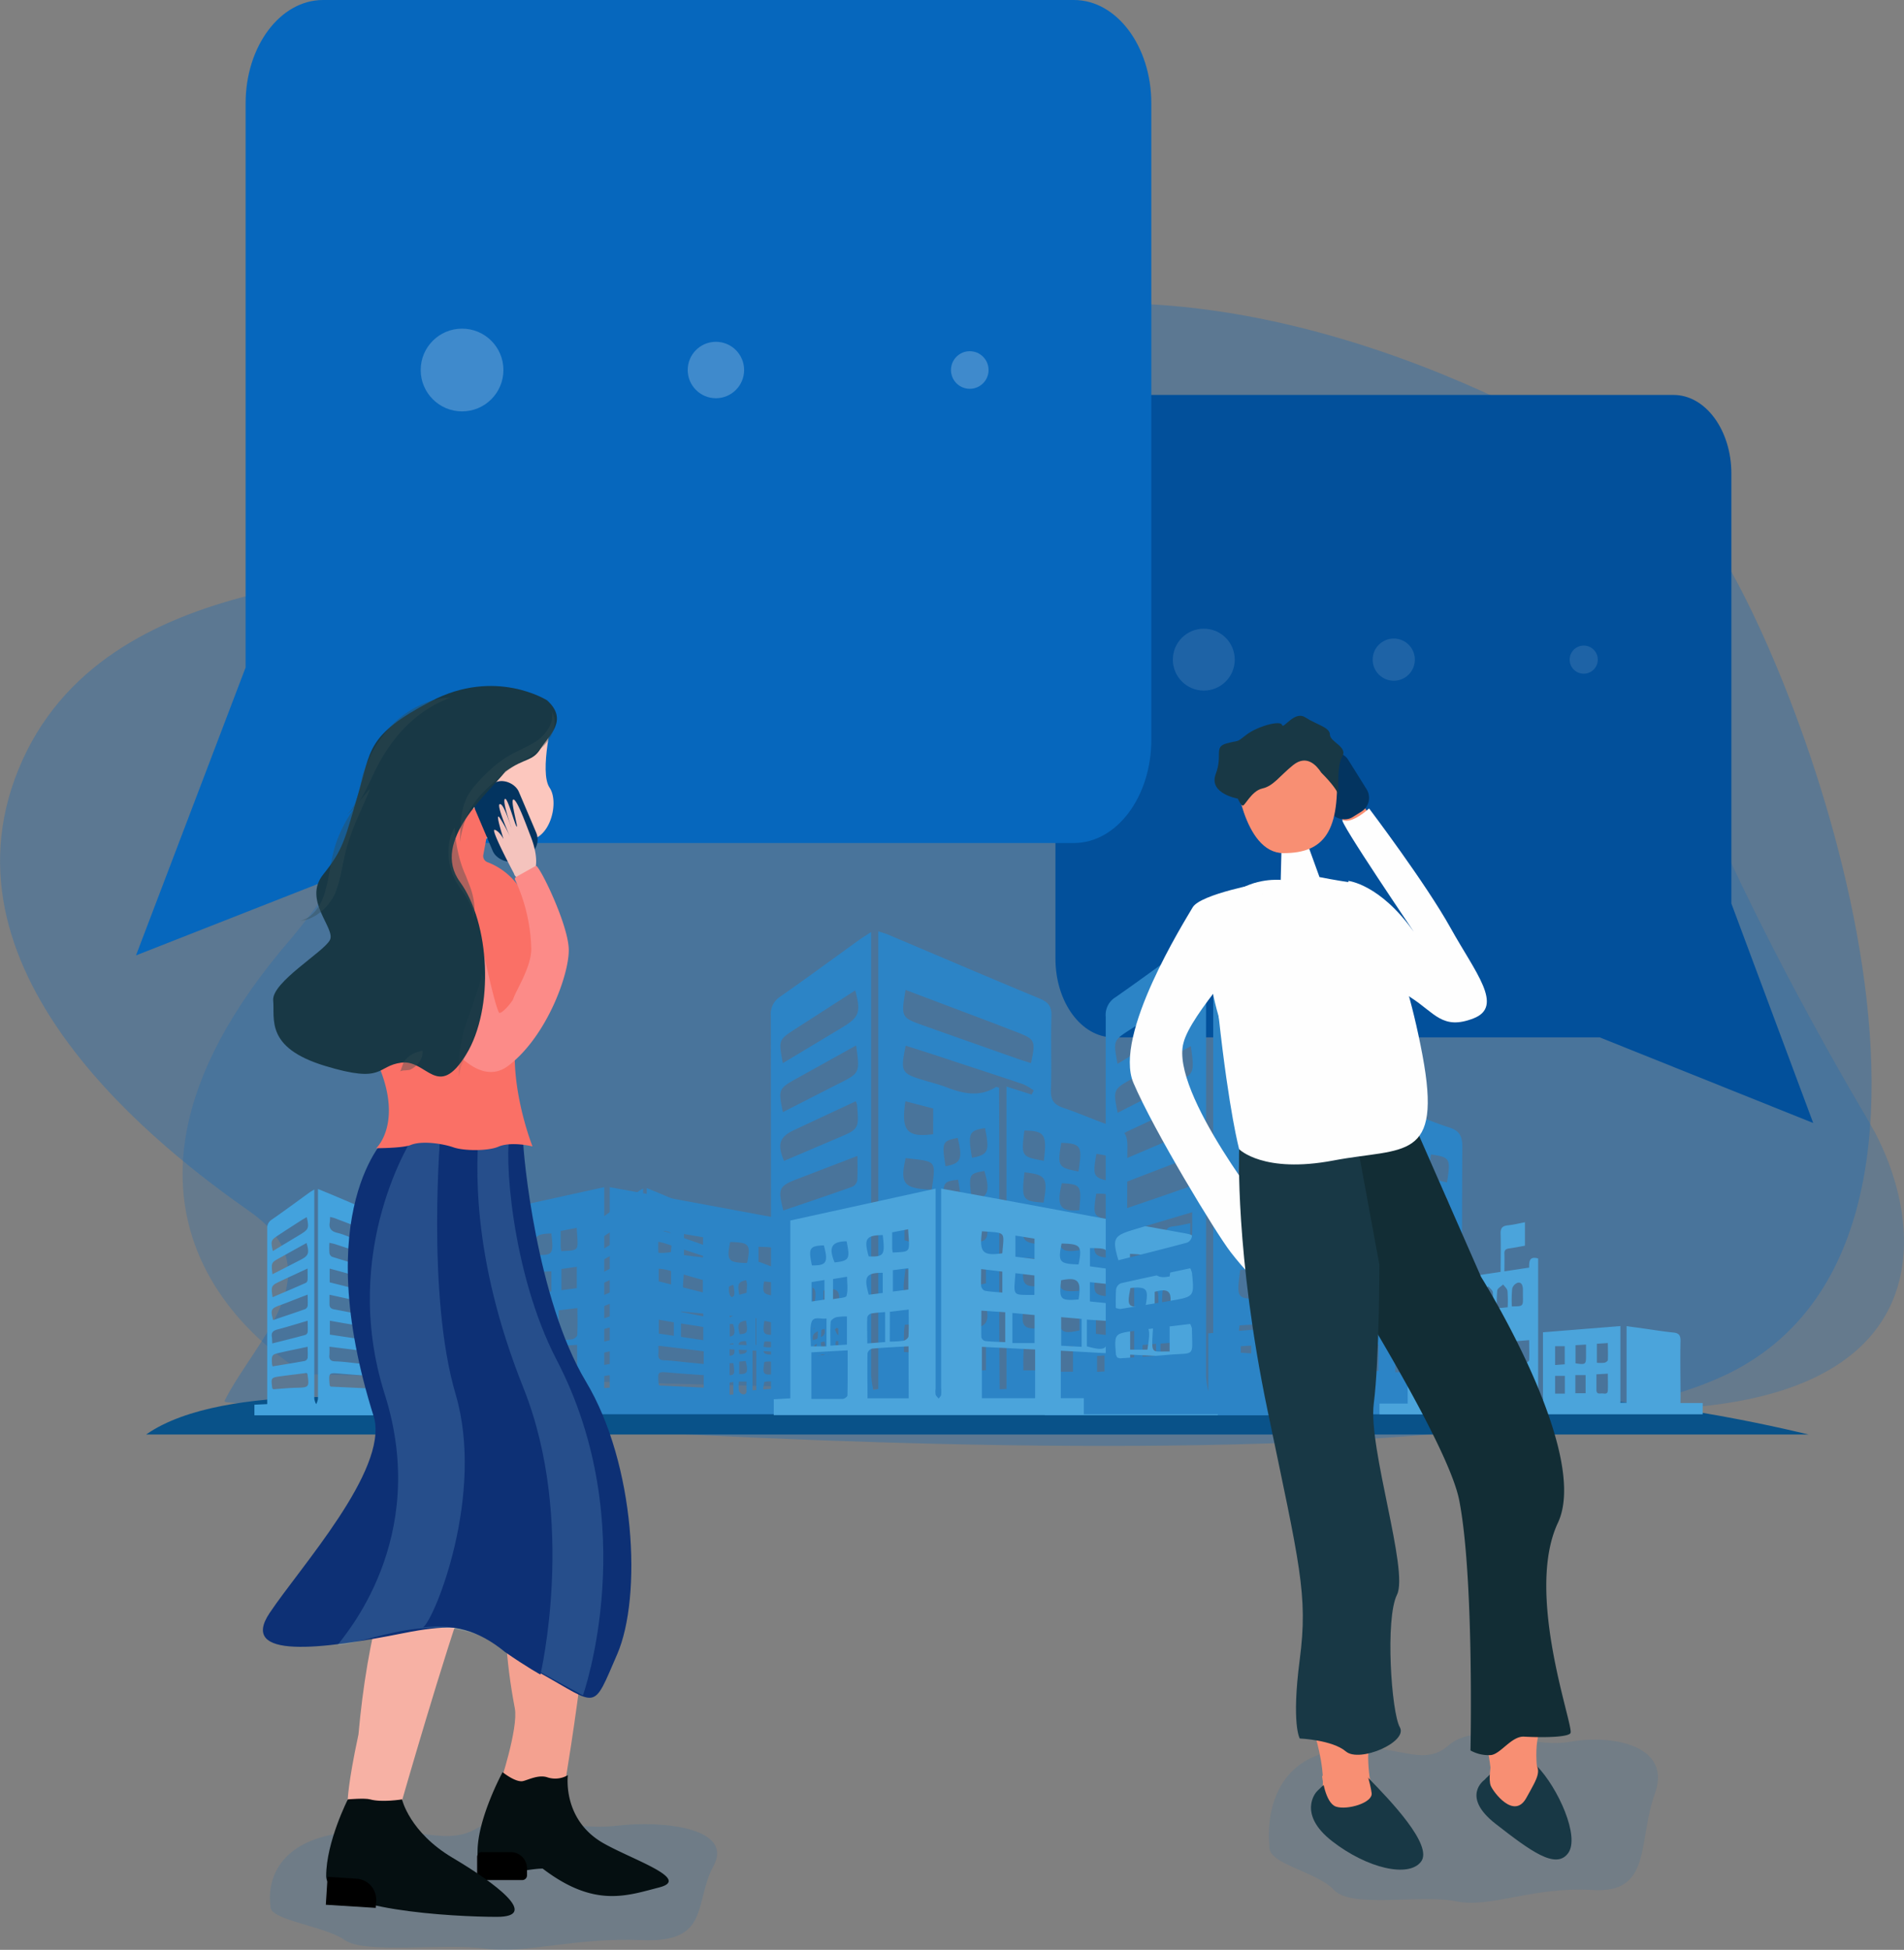 <svg xmlns="http://www.w3.org/2000/svg" width="506.27" height="518.38" viewBox="0 0 506.27 518.38"><rect x="0" y="0" width="506.27" height="518.38" fill="#808080" stroke="none"/><title>ImgLogin</title><g style="isolation:isolate"><g id="Layer_1" data-name="Layer 1"><path d="M81.5,365.31S9.91,327.19,77.78,249.1c30.68-37.18,37.18-72.51,41.83-94.82s16.73-66,114.35-27.89c29.74,3.72,174.77-53.92,192.43,13s55.78,133.86,70.65,159,23.24,79-68.79,76.23C340.94,372,81.5,365.31,81.5,365.31Z" fill="#0667bd" opacity="0.22"/><path d="M59.66,372.5c8.28-16.41,29.52-34.42,6.73-50.43s-84-62.35-61.48-117.51,100-49.67,128.74-57,71.81-30.33,83.41-39.88,19.62-31.42,91-26.64,137.62,49.88,145.08,59.57c22.6,29.36,82.49,182.73,9.14,223.16s-402.19,9-402.19,9" fill="#0667bd" opacity="0.29"/><path d="M38.86,381.37h442s-40-10-67-9.39c-86.94,2-303,.56-303,.56S59.86,366.65,38.86,381.37Z" fill="#095289"/><path d="M296,105H445c8.49,0,15.37,9.36,15.37,20.91v114.3l21.76,58.35-56.78-22.77H296c-8.49,0-15.36-9.37-15.36-20.92v-129C280.59,114.38,287.46,105,296,105Z" fill="#02509b"/><path d="M71.93,506.67s-3-15.2,16.72-19,28.89,3.8,38-1.52,24.32.76,37.24-.76,31.17.76,25.85,10.64-.76,20.52-19,19.76-31.16,3.8-41.8,2.28S97,519.59,91.69,515.79,71.17,510.47,71.93,506.67Z" fill="#0667bd" opacity="0.13"/><path d="M337.53,490.7s-2.65-19.71,14.55-24.64,25.13,4.93,33.06-2,21.17,1,32.41-1,27.11,1,22.48,13.79-.66,26.61-16.53,25.62-27.11,4.93-36.37,3-27.78,2-32.41-3S336.87,495.63,337.53,490.7Z" fill="#0667bd" opacity="0.11"/><path d="M285.56,0H85.89C74.52,0,65.31,12.29,65.31,27.45v150L36.16,254l76.05-29.88H285.56c11.36,0,20.57-12.29,20.57-27.45V27.45C306.13,12.29,296.92,0,285.56,0Z" fill="#0667bd"/><g opacity="0.23"><circle cx="122.86" cy="98.37" r="11" fill="#fff"/><circle cx="190.36" cy="98.37" r="7.5" fill="#fff"/><circle cx="257.86" cy="98.37" r="5" fill="#fff"/></g><g opacity="0.11"><circle cx="320.09" cy="175.37" r="8.23" fill="#fff"/><circle cx="370.6" cy="175.37" r="5.61" fill="#fff"/><circle cx="421.11" cy="175.37" r="3.74" fill="#fff"/></g><path d="M112.68,373.52c1-.79,1-.79,1-6.1v-12.7c0-2.09,0-4.18,0-6.27s.06-4.29.08-6.43,0-4.17,0-6.4a10.6,10.6,0,0,1,1.18.31c4.15,1.57,8.28,3.19,12.44,4.73a1.59,1.59,0,0,1,1.26,1.8c-.08,2.19,0,4.38,0,6.94l4.08-2.87v26.54h.5V346.41c1.92.79,3.49,1.42,5,2.08,1.78.77,4.19,1.12,5.11,2.48s.33,3.71.34,5.63c0,5.48,0,11,0,16.67H148v3H67.65v-2.82l3.4-.16v-2.07c0-14.84,0-29.68,0-44.53a2.61,2.61,0,0,1,1.21-2.44c3.39-2.36,6.7-4.81,10.05-7.23.33-.23.68-.42,1.26-.78v48.29c0,2.46,0,4.91,0,7.36a5,5,0,0,0,.5,1.43,4.79,4.79,0,0,0,.48-1.44q0-26.1,0-52.2V316.1c1.79.74,3.41,1.39,5,2.07,5,2.12,10,4.28,15,6.35A1.89,1.89,0,0,1,106,326.6c-.06,3.7,0,7.4,0,11.46l6.72-2.69Zm-9-13.49-16.09-2a21.16,21.16,0,0,1,0,2.14c-.14,1.26.32,1.73,1.64,1.76,2.07.06,4.14.37,6.21.57l8.13.74c0-.43.1-.73.11-1C103.74,361.55,103.73,360.88,103.73,360Zm-.18-27.4c.42-3.1.42-3.09-2.18-4.07L89,323.86c-.37-.13-.76-.2-1.23-.33a12.86,12.86,0,0,1-.08,1.38c-.31,1.63.37,2.46,2,2.85s2.85,1,4.27,1.49Zm-15.79,18.5v3.69l15.87,2.36a8.72,8.72,0,0,0,.1-1c-.09-2.81.49-2.13-2.39-2.75-2.69-.58-5.43-.91-8.15-1.37C91.42,351.79,89.64,351.46,87.76,351.13Zm15.79-.09c.64-2.89.49-3.15-2-3.73s-4.87-1.12-7.32-1.66l-6.57-1.44c0,1,0,1.76,0,2.53s.34,1.18,1.12,1.34C93.66,349,98.55,350,103.55,351Zm0,18.34c.55-3.24.55-3.22-2.45-3.42-3.44-.22-6.88-.45-10.32-.75s-3.33-.33-3.08,3c0,.1.1.18.24.43Zm0-30.6c.43-3.12.43-3.12-2.18-4l-12.17-4c-.46-.15-.94-.22-1.56-.37a21.79,21.79,0,0,0,0,2.72,1.38,1.38,0,0,0,.71,1C93.4,335.71,98.43,337.22,103.56,338.78Zm-15.84-1.5v3.64l16,4a10,10,0,0,1,.07-1.2c.3-1.61-.38-2.26-2-2.6-2.74-.6-5.43-1.47-8.14-2.22C91.73,338.36,89.83,337.85,87.72,337.28ZM72.66,369.35c2-.14,4-.35,6-.4,3.53-.08,3.59-.09,3.1-3.61,0-.08-.11-.15-.24-.32-2.21.28-4.48.54-6.74.85-2.76.37-2.76.39-2.39,3.17C72.39,369.08,72.45,369.11,72.66,369.35Zm8.91-45.76c-.47.26-.91.49-1.33.76-2.06,1.32-4.12,2.64-6.17,4s-2.12,1.47-1.53,4.25l7.22-4.35C82.1,326.81,82.22,326.52,81.57,323.59Zm-9.09,21.28c3-1.29,6-2.54,8.88-3.83a1,1,0,0,0,.42-.74c.06-.92,0-1.84,0-3.05-2.61,1.22-5,2.3-7.3,3.4S72,341.83,72.48,344.87Zm0-6.12L79.8,335c2.26-1.15,2.52-1.8,1.71-4.54l-7.1,3.94C72.11,335.66,72.1,335.65,72.44,338.75Zm9.37,5.42c-2.71,1-5.09,2-7.47,2.86s-2.48,1.25-1.75,3.93c2.86-1,5.72-1.92,8.56-2.94a1.25,1.25,0,0,0,.63-.91C81.87,346.24,81.81,345.36,81.81,344.17Zm-9.34,19.09c2.9-.48,5.72-.93,8.53-1.44a1.19,1.19,0,0,0,.76-.77c.09-.95,0-1.91,0-3-2.6.56-4.89,1-7.18,1.53s-2.44.53-2.3,3A6.53,6.53,0,0,0,72.47,363.26Zm-.08-6.11c3.09-.78,6-1.49,8.8-2.26a1,1,0,0,0,.58-.77c.07-.92,0-1.85,0-3-2.82.83-5.39,1.64-8,2.32-1.14.3-1.74.78-1.52,2C72.36,355.92,72.35,356.38,72.39,357.15Zm69.93,6.16.47-.39c-.31-.45-.54-1.19-.94-1.3-2.25-.62-4.55-1.08-6.92-1.62-.13.88-.57,1.71.65,2C137.82,362.42,140.07,362.86,142.32,363.31Zm.08-3c.27-1.53.27-1.54-.92-1.88-1.9-.54-3.79-1.07-5.69-1.58a3.56,3.56,0,0,0-.92,0c-.31,1.13,0,1.65,1.08,1.88C138.07,359.22,140.17,359.79,142.4,360.35Zm-.08-6,.44-.27c-.24-.49-.35-1.26-.72-1.42-2.32-1-4.69-1.83-7-2.72l-.44.41c.34.54.57,1.37,1.06,1.58C137.8,352.85,140.07,353.58,142.32,354.37ZM135,370.07c-.42,1.34-.17,1.94,1.19,1.94,1.72,0,3.44.1,5.15.24,1.35.11,1.51-.48,1.1-1.63Zm0-6.68-.41.43c.32.49.58,1.33,1,1.41,2.28.46,4.59.74,6.88,1.08l.33-.37c-.25-.44-.43-1.21-.76-1.28C139.68,364.15,137.32,363.79,135,363.39Zm.07,3.35-.44.4c.27.48.49,1.33.82,1.38,2.34.35,4.69.53,7,.76l.33-.46c-.33-.42-.6-1.14-1-1.2C139.57,367.24,137.31,367,135.05,366.74Zm7.3-9.39.39-.32c-.2-.45-.29-1.2-.61-1.32-2.35-.87-4.75-1.62-7.14-2.4l-.43.45c.32.52.53,1.34,1,1.5C137.77,356.05,140.07,356.67,142.35,357.35Zm-24.06-12.61c.33-3.43,0-3.87-2.53-3.9C115.25,344,115.47,344.35,118.29,344.74Zm-2.46,6.68c-.55,3.4-.27,3.8,2.5,3.72V352Zm0,16.22c-.71,3.12-.23,3.76,2.38,3.18C118.76,367.62,118.54,367.32,115.86,367.64ZM118.25,350c.45-3.27.1-3.78-2.46-3.67C115.3,349.5,115.4,349.65,118.25,350Zm0,15.62c.58-3.14.23-3.62-2.39-3.26C115.23,365.53,115.54,366,118.22,365.61Zm0-5.2c.52-3.21.27-3.56-2.41-3.47C115.21,360.14,115.41,360.44,118.23,360.41Zm2.15-18c-.39,3.2-.23,3.45,2.22,3.61C123.17,343.11,123,342.79,120.38,342.4Zm2.26,13.79c.39-3.27.17-3.58-2.29-3.51v3.09Zm-2.19,1.49c-.67,3.05-.2,3.73,2.25,3.24C123,357.86,123,357.86,120.45,357.68Zm2.16-6.64c.51-3,.29-3.32-2.27-3.51v3.09c.53.15,1,.3,1.53.41A3.66,3.66,0,0,0,122.61,351Zm-2.28,15h2.31c.4-3.16.3-3.29-2.31-3.14Zm0,1.91v3.17h2.24C123.12,367.91,123,367.77,120.37,367.92Zm-11.16-7.63c2.09-.06,2.3-.51,1.72-3.47C108.81,356.85,108.67,357.13,109.21,360.29ZM111,340.63c-2.12.47-2.39,1-1.83,3.88l1.94-.52c0-.78.12-1.5.12-2.21A6.66,6.66,0,0,0,111,340.63Zm0,5.48c-2.11-.14-2.62.91-1.74,3.55C111.29,349.44,111.44,349.12,111,346.11Zm-1.89,16.17v3.29c2.16.1,2.47-.53,1.71-3.46Zm1.8-10.91c-2.1.3-2.38,1-1.66,3.61C111.33,354.82,111.47,354.53,110.94,351.37ZM109,367.57a12.26,12.26,0,0,0,0,2.36,1.55,1.55,0,0,0,.92,1c.69.2,1.18-.14,1.13-1s0-1.53,0-2.37Zm15.73.71c-.37,3.16-.28,3.28,2,2.92C127.27,368.29,127.12,368.06,124.76,368.28Zm0-14.7c-.48,3-.29,3.33,2,3.26C127.24,354,127.2,353.91,124.81,353.58Zm0,4.94c-.39,3.1-.3,3.24,2,3.09C127.29,358.81,127.1,358.51,124.77,358.52Zm0,4.68v3.2l2.18.16c0-.71,0-1.21,0-1.72s-.05-.81-.07-1.29Zm2-15.84c.43-3,.33-3.16-2-3.47C124.25,346.71,124.36,346.92,126.77,347.36Zm0,4.81c.53-2.92.31-3.29-1.93-3.36C124.29,351.6,124.38,351.76,126.74,352.17Zm-20.65-1.56c1.9-.44,2.08-.94,1.4-3.52C105.75,347.38,105.55,347.85,106.09,350.61Zm0,5c1.79.05,2.14-.81,1.4-3.31C105.92,352.1,105.8,352.59,106.07,355.57Zm-.11,2v3.13c2,0,2.16-.45,1.56-3.33ZM107.61,371v-3.33l-1.54.22v3.18Zm0-29.12c-1.77.36-2.1,1.28-1.32,3.46C108,345.06,108.09,344.84,107.59,341.89Zm-1.41,24c1.72.06,1.83-.2,1.41-3.18C105.83,362.52,105.56,363.13,106.18,365.87Zm22.53-3.07c3.48-.84,3.54-.89,3-2.86C130.75,361,128.36,360.19,128.71,362.8Zm0,9.27c3.51,0,3.53-.05,3-2l-3,.4Zm3.16-5.23c-3.26.3-3.36.37-3,2.14.34,0,.69,0,1-.1.65-.11,1.31-.24,2-.38a6.46,6.46,0,0,0,.1-.8A7,7,0,0,0,131.88,366.84Zm0-16.76c-3.29,1.6-3.48,1.82-2.93,3.56C129.93,352.41,132.39,352.68,131.9,350.08Zm-3.12,9.62c3.29-1.15,3.62-1.27,3-2.82C129.05,357.58,128.57,358,128.78,359.7Zm0,6.15c3.25-.41,3.52-.63,2.91-2.32C128.58,364.14,128.58,364.14,128.79,365.85Zm3-12.3c-2.75.88-3.3,1.43-3,3C131.66,355.65,132.14,355.17,131.81,353.55Z" fill="#43a2dd"/><path d="M160.66,315.61v53.16a6.08,6.08,0,0,0,0,1.6c.12.41.53.73.81,1.09.23-.34.58-.65.65-1a10.23,10.23,0,0,0,0-1.84v-53c4.76.87,9.27,1.67,13.78,2.5,17.13,3.16,34.25,6.38,51.39,9.45,2.16.38,2.66,1.19,2.65,3.28-.08,13.12,0,26.24,0,39.36a7.38,7.38,0,0,0,.23,1.29h5.47v4.35H117.62v-4.19l4.4-.24V324.11Zm26.46,42.78-14.16-.7v13.66h14.16Zm19.11,1L194,358.71v12.63h12.28Zm-52.78-1.85c-3.42.2-6.55.34-9.67.62a1.8,1.8,0,0,0-1.23,1.21c-.09,4-.05,7.94-.05,12h10.95Zm-25.82,1.61v12.38c2.88,0,5.61,0,8.35,0,.44,0,1.23-.59,1.23-.92.09-3.94.06-7.89.06-12Zm95.31,12.27V360.28l-10.55-.51v11.66Zm-50.12-23.36c0,2.53,0,4.81,0,7.08a1.46,1.46,0,0,0,1,1c1.79.19,3.61.22,5.35.3V348.5Zm8.26.61v8H187v-7.45Zm18.4,9v-7.41l-5.44-.47v7.59Zm-50.94-1.38a26.4,26.4,0,0,0,3.63-.23c.52-.1,1.29-.72,1.32-1.14.13-2.27.06-4.55.06-7.16l-5,.6Zm52.37-5.86v7.11c5,1.4,5.75.88,5.55-4.05,0-.82-.13-1.65-.23-2.71Zm-53.64-2c-1.35.13-2.57.17-3.75.4a1.47,1.47,0,0,0-1,1c-.08,2.25,0,4.5,0,6.94l4.76-.37Zm69.74,10c1-6.34.71-6.77-4.26-7.11-.07,0-.14,0-.33.11v7Zm-79.89-1.35v-7.53a13.9,13.9,0,0,0-2.84.19c-.59.17-1.45.76-1.48,1.22-.17,2-.07,4.06-.07,6.34ZM173,327c-.78,5.64.17,6.64,5.39,5.88C178.89,326.86,179.5,327.48,173,327ZM172.8,337c0,1.78-.08,3.15,0,4.5,0,.46.54,1.18.93,1.25,1.49.28,3,.34,4.71.5v-5.58Zm50.1,21.89V352.2l-4.38-.29C218,360.16,217.76,358.82,222.9,358.93Zm-91.24-1.36v-7.43c-1.55.33-3.6-.85-4.08,1.33-.42,1.94-.09,4-.09,6.1Zm50.21-19.46c-.48,6.39-.89,5.71,5,5.79v-5.18Zm0-10v5.62l5.07.61v-5.37Zm16.78,7.72c1-5,.61-5.48-4.5-5.6C193.16,335.16,193.55,335.66,198.64,335.79Zm0,9.31c.84-5-.14-6.08-4.63-5.14C193.44,345.1,193.79,345.5,198.66,345.1ZM146.6,327.93c-4.46.07-5.08,1-3.73,5.69C147,333.78,147.24,333.35,146.6,327.93Zm0,15.4V338c-4.47,0-5.11,1-3.71,5.85Zm55.06,2.33,4.51.46V341l-4.51-.48Zm-52.37-8.3V343l4.09-.52v-5.69Zm56.69-.44c.79-5.63.69-5.31-4.3-5.45v4.87Zm-52.66-10.49-4.23.83c0,1.55,0,2.92,0,4.28a7.6,7.6,0,0,0,.17,1.08C154.25,332.35,153.74,332.76,153.34,326.43ZM137,329.65c-4,0-4.86,1.61-3.18,5.63C137.7,334.81,138,334.35,137,329.65Zm75.48,12.4c-1,5-.73,5.3,4,4.88C217.35,342.28,216.84,341.66,212.47,342.05Zm-79.08,3c1.44-.32,3.41-.33,3.57-.87.45-1.54.16-3.3.16-5.11l-3.73.62ZM222.9,339c.74-4.77.18-5.45-3.82-4.69C218.12,338.38,219.18,339.68,222.9,339Zm-10.55-6v4.8l4,.55C217.12,333.31,217,333.16,212.35,333Zm10.46,14.69c.93-4.52,0-5.66-3.89-4.56v4.29c1.18.14,2.22.28,3.27.38A2.12,2.12,0,0,0,222.81,347.67Zm-95-11.58c3.84.06,4.36-.83,3.13-5.33C127.12,330.86,126.77,331.45,127.78,336.09Zm-.14,4.43v5.17l3.44-.51V340Z" fill="#2c84c6"/><path d="M299.79,369.48h7.41v6.29h-108v-6.08l5.81-.44v-4q0-47.59-.05-95.19a5.48,5.48,0,0,1,2.61-5.17c7-4.89,13.92-10,20.87-15,.88-.63,1.8-1.18,3.2-2.1v4q0,56.94,0,113.89a26.24,26.24,0,0,0,.55,3.82l1.35-.22V247.6c1.29.42,2.12.63,2.9,1,13.32,5.63,26.61,11.33,40,16.87,2.27.94,3.22,2.05,3.14,4.62-.21,6.56.09,13.14-.14,19.7-.1,2.75.89,3.94,3.37,4.77,4.54,1.51,8.9,3.55,13.46,5,2.92.91,3.53,2.47,3.51,5.32-.13,20.48-.07,41-.07,61.45C299.64,367.13,299.72,368,299.79,369.48Zm-34-.13,1.84-.08v-80.4l6.67,2.13.56-1.09a15,15,0,0,0-2.76-1.65c-7.58-2.56-15.19-5-22.79-7.54-2.82-.92-5.64-1.81-8.49-2.72-1.45,7-1.2,7.4,5,9.24,2,.61,4.08,1.12,6,1.88,4.38,1.67,8.69,2.59,13-.13.13-.08.4.07.83.17C265.82,315.86,265.58,342.61,265.81,369.35Zm-25-106.17c-1.23,7.24-1.18,7.35,4.76,9.46q12.58,4.46,25.17,8.89c1.12.4,2.26.73,3.43,1.1,1.27-6.08,1.12-6.36-4.15-8.37-2-.75-3.93-1.53-5.91-2.28Zm-32.64,19.47,15.68-9.42c4.67-2.81,5.14-4.06,3.58-9.93l-15.93,10.26C207,276.45,207,276.46,208.15,282.65Zm-.09,78.05a2.31,2.31,0,0,0,.77.24c4.3-.3,8.62-.56,12.92-.94,7.15-.63,6.29.81,6.18-7a4.66,4.66,0,0,0-.47-1.2c-4.88.6-9.81,1.17-14.73,1.83-5.45.73-5.45.76-5,6.31A4.26,4.26,0,0,0,208.06,360.7ZM228,307.31l-15.87,6.09c-5.05,1.93-5.34,2.52-3.85,8.42,6.16-2.1,12.31-4.16,18.42-6.34a2.35,2.35,0,0,0,1.24-1.67C228.08,311.87,228,309.9,228,307.31ZM227.49,337c-6.16,1.32-12.33,2.6-18.48,4a2.16,2.16,0,0,0-1.26,1.57,49.66,49.66,0,0,0-.06,5c.78.18,1,.3,1.2.26,4.5-.72,9-1.42,13.5-2.2,6.15-1.06,6.15-1.09,5.54-7.38A7.38,7.38,0,0,0,227.49,337Zm.47-14.88c-5.7,1.69-10.69,3.17-15.68,4.67-5.22,1.58-5.6,2.34-3.92,8.09,6.09-1.55,12.21-3.06,18.3-4.7a2.24,2.24,0,0,0,1.24-1.62C228.06,326.6,228,324.63,228,322.11Zm-.32-44.18c-5.55,3.09-10.77,6-16,8.89-4.61,2.57-4.73,2.85-3.47,8.84,5-2.55,9.91-5.07,14.82-7.56C228.66,285.25,228.67,285.26,227.64,277.93Zm-.08,14.83-16.38,7.65c-3.92,1.83-4.58,3.76-2.71,8.22,4.69-2,9.37-4,14.07-6,5.89-2.47,5.9-2.46,5.34-9C227.87,293.59,227.81,293.49,227.56,292.76Zm12.79,66.66,7.51.46c.67-7.91,1.73-8.36-7.29-7.68-.07.71-.2,1.46-.21,2.2C240.33,355.93,240.35,357.46,240.35,359.42Zm7.4-43.13c1.14-8.12,1.21-7.43-6.94-8.41C239.24,314.73,240.31,316,247.75,316.29Zm0,28.75c1-7.48,1.49-7.78-7-7.61C239.78,345.3,239.53,345.28,247.78,345Zm-7-52.27c-1.22,7.84.41,9.68,7.38,8.75V294.7ZM247.84,331c1.17-7.7-.85-9.77-7.35-7.92v6.62a20.32,20.32,0,0,0,2.3.67C244.41,330.57,246,330.73,247.84,331Zm29.71-22.35c.9-7.05.25-8-5.16-8.09C271.5,307.43,271.56,307.54,277.55,308.6Zm-5.15,3.07c-.82,7.22-.53,7.65,5.08,8C278.69,313.15,278.16,312.3,272.4,311.67Zm-.29,52.6h5.45v-7h-5.3c-.05,1.26-.12,2.34-.15,3.43S272.11,362.88,272.11,364.27Zm5.36-33.3c.77-6.72,1.33-7.94-5.14-7.64C271.58,330.19,271.58,330.19,277.47,331Zm.17,22.09c.66-7.19.4-7.53-5.12-7.06C271.18,352.82,271.71,353.58,277.64,353.06Zm-5.21-18.68c-1,7.29-.57,7.9,5,7.42C278.75,335.15,278.46,334.71,272.43,334.38Zm9.81-9c-1,6.42-.68,7.77,4.78,6.94C287.56,325.73,287.37,325.45,282.24,325.4Zm4.64,17.78c.92-6.57.47-7.22-4.7-6.82C281.13,343,281.49,343.56,286.88,343.18Zm-.11-31.74c.94-6.5,1-7.48-4.59-7.64C281.14,310.07,281.34,310.44,286.77,311.44Zm-4.45,3.13c-1.42,6.11-.47,7.57,4.65,7.14C287.61,315.14,287.44,314.87,282.32,314.57Zm4.73,32.8-4.71-.5c-1.18,7.13-.56,8,4.71,6.79Zm-5,10.47v6.81h5v-6.48a19.89,19.89,0,0,0-2.08-.31C284.05,357.81,283.18,357.84,282,357.84Zm13.66-23.46c1.31-5.91.82-6.72-4.11-6.82C290.29,333.51,290.78,334.31,295.69,334.38ZM291.4,354.6l4.51.54v-6.6l-4.51-.61Zm4.39-40.43c1-6.35.84-6.66-4.25-7.41C290.47,312.86,290.63,313.14,295.79,314.17Zm-.07,30.54c1.29-6.07.66-7-4.17-6.7C290.41,344,290.67,344.45,295.72,344.71Zm.1-20.35c1-6.19.38-7.14-4.34-7C290.55,323.4,290.66,323.59,295.82,324.36Zm-4.27,34.29c-1.1,6.51-.63,7.18,4.35,6.21v-6.21Zm-29.39-24.78-3.82.8V342l3.82-.81Zm0,23.1-3.87.28v7.23l3.87-.21Zm-3.75-49.16c4.4-.82,4.76-1.7,3.51-7.89C257.65,300.55,257.33,301.24,258.45,307.81Zm-.08,11.26c4.32-.41,5.11-2.3,3.4-7.77C257.55,312.08,257.55,312.08,258.37,319.07Zm0,26.87v7.12c4.31-.16,5.11-2.1,3.34-7.52ZM262,322.7c-4.35.61-4.83,1.73-3.52,7.7C262.85,330.06,263.09,329.55,262,322.7Zm-10.47,31.23,3.6-.55v-6.72C250.66,346.63,250.26,347.48,251.53,353.93Zm-.1-32.95c4.16-.66,4.44-1.32,3.32-7.32C250.66,314,250.37,314.62,251.43,321Zm3.45,14.64c-4.25.23-4.57.9-3.39,7.33l3.64-.54c0-1.79,0-3.34,0-4.88C255.1,336.89,255,336.25,254.88,335.62Zm-3.46-25.57c4.12-.74,4.58-1.88,3.23-7.53C250.54,303.33,250.39,303.67,251.42,310.05Zm.1,21.7c3.94-.06,4.6-1.6,3.08-7.17C250.6,325.06,250.15,326.08,251.52,331.75Zm3.38,32.76v-7.14l-3.63.59v6.55Z" fill="#2c84c6"/><path d="M357.84,373.27h5.9v3H277.81v-2.84h7.49v-16l15.07-1.23c0,.65.08,1.2.09,1.74q0,6.81,0,13.64a4,4,0,0,0,0,1.09c.06.24.33.42.51.64.2-.2.52-.37.56-.59a6.63,6.63,0,0,0,.05-1.41c0-10.76,0-21.53,0-32.29,0-1.55.58-1.91,2-1.67l.15,2,6.28-.93c0-3.4.09-6.73,0-10.06-.06-1.51.39-2.15,1.89-2.31s3-.53,4.58-.83v6.24c-1.41.25-2.79.54-4.17.72-.87.12-1.33.4-1.29,1.37.05,1.5,0,3,0,4.73l6.57-1c0-1.58,0-3.09,2.4-2.43v36.52a4.66,4.66,0,0,0,0,1.24c.08.27.4.64.62.64s.56-.33.66-.6a3.23,3.23,0,0,0,0-1.08V354.48l20.59-1.66v20.37h1.64V352.85l4.59.63c2.58.36,5.16.79,7.76,1,1.46.15,2,.63,2,2.21-.11,4.91,0,9.82,0,14.74Zm-40.31-.15v-9.26c-1,0-1.86,0-2.73,0s-1.4.35-1.35,1.38c.07,1.56,0,3.13,0,4.69,0,3.61,0,3.61,3.63,3.34A2,2,0,0,0,317.53,373.12Zm-5-8.9h-3.94v9.08a20,20,0,0,0,2.93-.05,1.42,1.42,0,0,0,1-1C312.54,369.62,312.51,367,312.51,364.22Zm-5.11,9v-9l-3.64.23v8.78Zm6.15-10.65c1.17,0,2.16.07,3.14,0,.33,0,.88-.48.89-.75.09-1.7,0-3.4,0-5.27l-4.07.32Zm-5-5.36V363l3.84-.27v-5.82ZM307.4,363v-5.74l-3.6.32v5.64ZM313,347.59c3,0,3,0,2.94-2.72,0-.63,0-1.25,0-1.88-.05-.88-.3-1.88-1.33-1.7a2.32,2.32,0,0,0-1.52,1.57A32.14,32.14,0,0,0,313,347.59Zm-1.11.24a36.32,36.32,0,0,0-.05-4.33c-.08-.62-.75-1.16-1.15-1.74-.55.53-1.48,1-1.57,1.58a32.55,32.55,0,0,0-.08,4.77Zm23.6,17.82c0,1.5,0,2.84,0,4.18,0,.92.56,1,1.24.91s1.73.48,1.79-.82,0-2.87,0-4.44Zm.11-8.12v5a10.46,10.46,0,0,0,2,0c.36-.07.9-.45.92-.72.09-1.46,0-2.94,0-4.52ZM308,348.21a37.22,37.22,0,0,0-.06-4.39c-.07-.56-.76-1-1.17-1.56-.49.47-1.35.9-1.41,1.42a41.54,41.54,0,0,0-.07,4.89Zm21.88,22.46h2.73v-4.81h-2.73Zm2.84-12.93-2.8.17v4.82c2.72.4,2.81.32,2.8-2.15Zm-8.22.44v5l2.56-.2v-4.78Zm0,7.88v4.73h2.59v-4.73Zm-28.56,1v4.4l1.94-.1V367Zm0-6.92v4.78c.89-.51,1.91-.77,2-1.23A16.89,16.89,0,0,0,298,360Zm-2.23,6.64c-.88.47-1.89.7-2,1.14a16,16,0,0,0-.08,3.46h2.07Zm-4.07-6-.39-.47c-.54.36-1.46.65-1.56,1.1a17.59,17.59,0,0,0-.07,3.51l2-.13Zm4.06,3.83v-4.26l-2,.15v4.22Zm-4.13,6.81v-4.12l-1.95.1a23.8,23.8,0,0,1,0,2.55C287.36,371.49,288.1,371.8,289.51,371.36Z" fill="#2c84c6"/><path d="M200.1,373.24c1-.79,1-.79,1-6.1v-12.7c0-2.09,0-4.18,0-6.27s.06-4.28.07-6.43,0-4.16,0-6.4a11,11,0,0,1,1.17.31c4.15,1.58,8.29,3.19,12.45,4.73a1.61,1.61,0,0,1,1.26,1.81c-.09,2.18,0,4.37,0,6.93l4.09-2.86V372.8h.49V346.13c1.93.8,3.49,1.42,5,2.09,1.77.76,4.19,1.11,5.1,2.47s.33,3.71.34,5.63c0,5.49,0,11,0,16.67h4.3v3H155.08v-2.82l3.4-.15v-2.07q0-22.28,0-44.53a2.58,2.58,0,0,1,1.22-2.44c3.38-2.37,6.7-4.82,10.05-7.23.32-.24.67-.43,1.25-.79v48.3c0,2.45,0,4.9,0,7.36a5,5,0,0,0,.49,1.42,4.79,4.79,0,0,0,.48-1.44q0-26.1,0-52.2v-3.54c1.79.74,3.42,1.39,5,2.07,5,2.12,10,4.28,15,6.35a1.91,1.91,0,0,1,1.39,2.08c-.07,3.7,0,7.4,0,11.46l6.72-2.69Zm-8.95-13.49-16.08-2c0,.91.05,1.54,0,2.14-.14,1.26.31,1.73,1.64,1.76,2.07.06,4.14.38,6.21.57L191,363c.05-.43.11-.73.12-1C191.16,361.27,191.15,360.6,191.15,359.75Zm-.17-27.4c.42-3.1.41-3.09-2.18-4.07l-12.43-4.69c-.36-.14-.75-.21-1.23-.34a10.7,10.7,0,0,1-.08,1.38c-.31,1.64.38,2.46,2,2.85s2.85,1,4.28,1.49Zm-15.8,18.5v3.69l15.87,2.36a8.29,8.29,0,0,0,.1-1c-.08-2.8.49-2.12-2.38-2.75-2.69-.58-5.43-.91-8.15-1.37C178.84,351.51,177.07,351.18,175.18,350.85Zm15.79-.09c.64-2.88.49-3.15-2-3.73l-7.32-1.66-6.58-1.44c0,1,.06,1.76,0,2.53s.34,1.19,1.12,1.34C181.08,348.77,186,349.76,191,350.76Zm0,18.34c.56-3.24.55-3.22-2.45-3.41-3.44-.23-6.88-.46-10.31-.76s-3.34-.33-3.08,3c0,.09.09.17.23.43Zm0-30.6c.44-3.12.44-3.12-2.17-4l-12.17-4c-.46-.14-.94-.22-1.57-.37a23.88,23.88,0,0,0,0,2.72,1.38,1.38,0,0,0,.71,1C180.82,335.44,185.85,336.94,191,338.5ZM175.15,337v3.65l15.95,4c0-.6,0-.91.06-1.21.31-1.6-.38-2.26-2-2.6-2.75-.59-5.43-1.47-8.15-2.22Zm-15.07,32.07c2-.13,4-.35,6-.39,3.54-.08,3.59-.1,3.1-3.62,0-.08-.11-.15-.23-.31-2.22.27-4.49.53-6.75.84-2.76.37-2.76.39-2.39,3.17C159.82,368.8,159.88,368.84,160.08,369.07ZM169,323.31c-.47.27-.92.49-1.34.76l-6.17,4c-2.08,1.36-2.12,1.48-1.52,4.25l7.21-4.35C169.52,326.54,169.64,326.25,169,323.31Zm-9.1,21.28c3-1.28,5.95-2.53,8.89-3.83a1,1,0,0,0,.42-.74c0-.92,0-1.84,0-3l-7.3,3.41C159.43,341.55,159.44,341.56,159.9,344.59Zm0-6.12,7.36-3.75c2.26-1.15,2.53-1.81,1.72-4.55-2.39,1.33-4.74,2.64-7.11,3.94S159.53,335.37,159.86,338.47Zm9.37,5.43-7.46,2.86c-2.32.88-2.49,1.24-1.75,3.93,2.86-1,5.72-1.93,8.56-2.94a1.27,1.27,0,0,0,.62-.92C169.29,346,169.23,345.08,169.23,343.9ZM159.89,363c2.9-.49,5.73-.94,8.54-1.45a1.15,1.15,0,0,0,.75-.77,29.35,29.35,0,0,0,0-3L162,359.29c-2.43.53-2.43.53-2.3,3A7.14,7.14,0,0,0,159.89,363Zm-.08-6.12c3.09-.78,6-1.49,8.81-2.26a1.08,1.08,0,0,0,.58-.77c.07-.92,0-1.85,0-3-2.81.83-5.38,1.64-8,2.32-1.14.3-1.73.78-1.52,2A15.89,15.89,0,0,1,159.81,356.87ZM229.75,363l.47-.38c-.31-.46-.54-1.2-.95-1.31-2.25-.62-4.54-1.08-6.91-1.62-.13.89-.58,1.71.64,2Zm.07-3c.27-1.53.28-1.54-.92-1.88q-2.84-.81-5.69-1.58a3.55,3.55,0,0,0-.92,0c-.31,1.13,0,1.65,1.09,1.88C225.5,358.94,227.6,359.52,229.82,360.07Zm-.08-6,.44-.27c-.23-.49-.34-1.26-.71-1.42-2.32-1-4.7-1.83-7.05-2.72l-.45.42c.35.54.57,1.37,1.06,1.57C225.23,352.57,227.5,353.3,229.74,354.09ZM222.4,369.8c-.43,1.33-.17,1.93,1.19,1.93,1.72,0,3.44.1,5.15.24,1.34.11,1.51-.48,1.09-1.62Zm0-6.69-.42.43c.33.49.58,1.33,1,1.41,2.27.46,4.58.74,6.88,1.08l.33-.36c-.25-.45-.43-1.22-.77-1.29C227.1,363.87,224.75,363.51,222.41,363.11Zm.07,3.35-.44.4c.27.48.48,1.34.82,1.38,2.33.35,4.69.53,7,.76l.32-.45c-.33-.42-.6-1.15-1-1.21C227,367,224.73,366.74,222.48,366.46Zm7.29-9.39.39-.32c-.19-.45-.28-1.19-.6-1.31-2.36-.88-4.76-1.62-7.14-2.41l-.43.46c.31.51.52,1.33,1,1.49C225.2,355.77,227.49,356.39,229.77,357.07Zm-24.05-12.61c.32-3.42,0-3.87-2.53-3.9C202.67,343.71,202.9,344.08,205.72,344.46Zm-2.46,6.68c-.55,3.4-.27,3.8,2.49,3.72v-3.15Zm0,16.23c-.71,3.11-.23,3.76,2.39,3.17C206.19,367.34,206,367,203.28,367.37Zm2.4-17.66c.45-3.27.1-3.78-2.46-3.67C202.73,349.22,202.83,349.37,205.68,349.71Zm0,15.62c.59-3.14.23-3.62-2.39-3.26C202.66,365.25,203,365.67,205.64,365.33Zm0-5.2c.52-3.21.27-3.56-2.4-3.47C202.64,359.86,202.84,360.16,205.65,360.13Zm2.15-18c-.39,3.2-.23,3.45,2.23,3.61C210.59,342.83,210.41,342.52,207.8,342.12Zm2.26,13.8c.39-3.28.18-3.59-2.29-3.52v3.1Zm-2.19,1.49c-.67,3-.2,3.72,2.25,3.23C210.41,357.59,210.41,357.59,207.87,357.41Zm2.17-6.65c.5-3,.28-3.31-2.28-3.51v3.09c.54.15,1,.31,1.54.42A3.66,3.66,0,0,0,210,350.76Zm-2.29,15h2.31c.41-3.15.31-3.29-2.31-3.14Zm0,1.91v3.17H210C210.54,367.64,210.44,367.49,207.79,367.64ZM196.63,360c2.1-.06,2.31-.51,1.72-3.46C196.24,356.57,196.1,356.85,196.63,360Zm1.78-19.66c-2.12.47-2.38,1-1.83,3.88l1.94-.52c0-.77.12-1.49.12-2.21A5.83,5.83,0,0,0,198.41,340.35Zm0,5.48c-2.1-.14-2.62.91-1.74,3.55C198.71,349.16,198.87,348.84,198.45,345.83ZM196.56,362v3.29c2.17.1,2.47-.52,1.71-3.46Zm1.81-10.91c-2.1.31-2.39,1-1.67,3.62C198.76,354.54,198.9,354.25,198.37,351.09Zm-1.92,16.21a13,13,0,0,0,0,2.35,1.59,1.59,0,0,0,.92,1c.7.19,1.18-.15,1.14-1s0-1.53,0-2.36Zm15.74.7c-.37,3.16-.29,3.28,2,2.92C214.7,368,214.54,367.78,212.19,368Zm0-14.7c-.48,3-.28,3.33,2,3.27C214.66,353.69,214.63,353.63,212.23,353.3Zm0,4.94c-.39,3.1-.3,3.24,2,3.09C214.71,358.53,214.53,358.23,212.2,358.24Zm0,4.68v3.2l2.18.16c0-.7,0-1.21,0-1.72s0-.8-.07-1.29Zm2-15.84c.43-3,.33-3.16-1.95-3.46C211.67,346.43,211.78,346.64,214.2,347.08Zm0,4.81c.52-2.92.3-3.29-1.94-3.36C211.72,351.32,211.81,351.48,214.17,351.89Zm-20.66-1.56c1.9-.44,2.09-.94,1.4-3.51C193.18,347.1,193,347.58,193.51,350.33Zm0,5c1.8.06,2.15-.81,1.4-3.31C193.35,351.82,193.22,352.32,193.49,355.29Zm-.1,2v3.13c2,0,2.15-.45,1.56-3.33ZM195,370.73v-3.32l-1.53.21v3.19Zm0-29.12c-1.76.36-2.09,1.29-1.32,3.46C195.43,344.79,195.52,344.56,195,341.61Zm-1.4,24c1.71.06,1.83-.2,1.41-3.17C193.25,362.24,193,362.85,193.61,365.59Zm22.53-3.07c3.47-.84,3.53-.89,3-2.86C218.18,360.72,215.79,359.91,216.14,362.52Zm0,9.27c3.51,0,3.54-.05,3-2l-3,.4Zm3.17-5.23c-3.26.3-3.36.37-3.06,2.14.34,0,.7,0,1-.09.66-.11,1.31-.25,2-.39a5.08,5.08,0,0,0,.11-.8A7,7,0,0,0,219.31,366.56Zm0-16.76c-3.29,1.6-3.48,1.82-2.94,3.56C217.36,352.13,219.81,352.4,219.33,349.8Zm-3.12,9.62c3.28-1.15,3.61-1.27,3-2.82C216.47,357.3,216,357.72,216.21,359.42Zm0,6.15c3.25-.41,3.51-.63,2.9-2.32C216,363.86,216,363.86,216.22,365.57Zm3-12.3c-2.74.88-3.3,1.43-3,3C219.08,355.37,219.56,354.89,219.23,353.27Z" fill="#2c84c6"/><path d="M248.78,316v53.15a6.08,6.08,0,0,0,0,1.6c.12.41.53.73.81,1.09.23-.34.58-.64.65-1a10.14,10.14,0,0,0,0-1.83V316c4.76.86,9.27,1.66,13.77,2.49,17.13,3.16,34.25,6.38,51.4,9.45,2.16.38,2.65,1.19,2.64,3.28-.07,13.12,0,26.24.06,39.36a8.27,8.27,0,0,0,.22,1.29h5.48v4.35H205.74V372l4.4-.24V324.48Zm26.46,42.77-14.16-.7v13.66h14.16Zm19.11,1-12.29-.68v12.62h12.29Zm-52.78-1.85c-3.43.2-6.56.34-9.67.62a1.78,1.78,0,0,0-1.23,1.21c-.09,4,0,7.95,0,12h10.95Zm-25.82,1.61v12.38c2.87,0,5.61,0,8.34,0,.44,0,1.23-.59,1.24-.91.09-3.95.06-7.9.06-12Zm95.31,12.27V360.65l-10.56-.51V371.8Zm-50.12-23.36c0,2.53-.05,4.81,0,7.08a1.42,1.42,0,0,0,1,1c1.79.19,3.6.22,5.35.3v-7.95Zm8.26.62v8h5.89v-7.44Zm18.4,9v-7.42l-5.44-.47v7.59Zm-51-1.39a26.44,26.44,0,0,0,3.64-.23c.51-.1,1.29-.72,1.32-1.14.13-2.27.06-4.55.06-7.15l-5,.59ZM289,350.82v7.11c5,1.4,5.74.88,5.55-4.05,0-.82-.14-1.64-.23-2.71Zm-53.64-2c-1.36.13-2.57.17-3.75.4a1.47,1.47,0,0,0-1,1c-.09,2.25,0,4.5,0,6.94l4.76-.37Zm69.73,10c1-6.34.72-6.77-4.26-7.11a1.62,1.62,0,0,0-.33.11v7Zm-79.88-1.35V350a14,14,0,0,0-2.85.19c-.58.17-1.44.76-1.48,1.22-.16,2-.07,4.06-.07,6.34Zm35.9-30.15c-.77,5.64.18,6.64,5.4,5.88C267,327.23,267.62,327.85,261.14,327.34Zm-.22,10.07c0,1.78-.08,3.15,0,4.5a1.67,1.67,0,0,0,.93,1.25c1.48.28,3,.34,4.7.5v-5.58ZM311,359.31v-6.73l-4.37-.3C306.14,360.53,305.88,359.19,311,359.31Zm-91.24-1.37v-7.43c-1.54.33-3.59-.85-4.07,1.33-.42,1.94-.09,4-.09,6.1ZM270,338.48c-.48,6.39-.9,5.71,5.05,5.79v-5.18Zm0-10v5.63l5.07.61V329.3Zm16.78,7.72c1-5,.61-5.48-4.51-5.6C281.28,335.53,281.67,336,286.76,336.16Zm0,9.31c.84-5-.14-6.08-4.63-5.14C281.56,345.48,281.91,345.87,286.78,345.47Zm-52.06-17.16c-4.46.06-5.08,1-3.73,5.68C235.07,334.15,235.36,333.72,234.72,328.31Zm0,15.39v-5.36c-4.47,0-5.11,1-3.71,5.84ZM289.8,346l4.51.45v-5.1l-4.51-.48Zm-52.38-8.31v5.67l4.1-.52v-5.69Zm56.69-.44c.79-5.63.7-5.31-4.29-5.45v4.87ZM241.46,326.8l-4.23.83c0,1.55,0,2.92,0,4.28a6.4,6.4,0,0,0,.17,1.08C242.37,332.72,241.86,333.13,241.46,326.8ZM225.11,330c-4,.05-4.86,1.61-3.19,5.63C225.82,335.18,226.08,334.72,225.11,330Zm75.48,12.4c-1,5-.73,5.3,4,4.88C305.46,342.65,305,342,300.59,342.42Zm-79.09,3c1.45-.32,3.42-.33,3.58-.87.45-1.54.16-3.29.16-5.11l-3.74.62ZM311,339.35c.75-4.77.19-5.45-3.81-4.69C306.24,338.75,307.3,340.05,311,339.35Zm-10.54-6v4.8l4,.56C305.24,333.68,305.13,333.53,300.47,333.35ZM310.93,348c.92-4.52,0-5.66-3.9-4.56v4.29c1.19.14,2.23.28,3.28.39A2.2,2.2,0,0,0,310.93,348Zm-95-11.58c3.84.06,4.36-.83,3.13-5.33C215.24,331.23,214.89,331.82,215.9,336.46Zm-.14,4.43v5.17l3.43-.51v-5.21Z" fill="#4ba4db"/><path d="M388.79,369.66h7.41V376h-108v-6.08l5.81-.44v-4q0-47.59,0-95.19a5.48,5.48,0,0,1,2.61-5.17c7-4.89,13.92-10,20.87-15,.88-.63,1.8-1.18,3.2-2.09v4q0,56.94,0,113.89a26.24,26.24,0,0,0,.55,3.82l1.35-.22V247.78c1.29.43,2.12.63,2.9,1,13.32,5.63,26.61,11.33,40,16.87,2.27.94,3.22,2.05,3.14,4.62-.21,6.56.09,13.14-.14,19.7-.1,2.75.89,3.94,3.37,4.77,4.54,1.51,8.9,3.55,13.46,5,2.92.91,3.53,2.47,3.51,5.32-.13,20.48-.07,41-.07,61.46C388.64,367.31,388.72,368.19,388.79,369.66Zm-34-.13,1.84-.08v-80.4l6.67,2.14c.19-.37.37-.74.56-1.1a15,15,0,0,0-2.76-1.65c-7.58-2.56-15.19-5-22.79-7.54-2.82-.92-5.64-1.81-8.49-2.72-1.45,7-1.2,7.4,5,9.25,2,.6,4.08,1.11,6.05,1.87,4.38,1.67,8.69,2.59,13-.13.13-.08.4.07.83.17C354.82,316,354.58,342.79,354.81,369.53Zm-25-106.17c-1.23,7.25-1.18,7.35,4.76,9.46q12.58,4.47,25.17,8.89c1.12.4,2.26.73,3.43,1.11,1.27-6.08,1.12-6.37-4.15-8.38-2-.75-3.93-1.53-5.91-2.28Zm-32.64,19.47,15.68-9.42c4.67-2.81,5.14-4.06,3.58-9.93l-15.93,10.26C296,276.63,296,276.64,297.15,282.83Zm-.09,78.05a2.31,2.31,0,0,0,.77.24c4.3-.29,8.62-.56,12.92-.94,7.15-.63,6.29.81,6.18-7a4.66,4.66,0,0,0-.47-1.2c-4.88.6-9.81,1.17-14.73,1.83-5.45.73-5.45.77-5,6.31A4.26,4.26,0,0,0,297.06,360.88ZM317,307.49l-15.87,6.09c-5.05,1.94-5.34,2.52-3.85,8.43,6.16-2.11,12.31-4.17,18.42-6.35a2.31,2.31,0,0,0,1.24-1.67C317.08,312.05,317,310.08,317,307.49Zm-.49,29.68c-6.16,1.32-12.33,2.6-18.48,4a2.16,2.16,0,0,0-1.26,1.57,49.83,49.83,0,0,0-.06,5,6,6,0,0,0,1.2.26c4.5-.73,9-1.43,13.5-2.21,6.15-1.06,6.15-1.09,5.54-7.38A7.38,7.38,0,0,0,316.49,337.17Zm.47-14.88c-5.7,1.69-10.69,3.17-15.68,4.67-5.22,1.58-5.6,2.34-3.92,8.09,6.09-1.54,12.21-3.06,18.3-4.7a2.22,2.22,0,0,0,1.24-1.62C317.06,326.78,317,324.81,317,322.29Zm-.32-44.18c-5.55,3.09-10.77,6-16,8.89-4.61,2.57-4.73,2.86-3.47,8.84,5-2.55,9.91-5.07,14.82-7.55C317.66,285.43,317.67,285.44,316.64,278.11Zm-.08,14.83-16.38,7.65c-3.92,1.83-4.58,3.76-2.71,8.23,4.69-2,9.37-4,14.07-6,5.89-2.47,5.9-2.46,5.34-9C316.87,293.77,316.81,293.67,316.56,292.94Zm12.79,66.66,7.51.46c.67-7.91,1.73-8.36-7.29-7.68-.07.71-.2,1.46-.21,2.21C329.33,356.11,329.35,357.64,329.35,359.6Zm7.4-43.13c1.14-8.12,1.21-7.43-6.94-8.41C328.24,314.91,329.31,316.2,336.75,316.47Zm0,28.75c1-7.48,1.49-7.78-7-7.61C328.78,345.48,328.53,345.46,336.78,345.22Zm-7-52.27c-1.22,7.84.41,9.68,7.38,8.75v-6.82Zm7.08,38.18c1.17-7.7-.85-9.77-7.35-7.92v6.62a20.32,20.32,0,0,0,2.3.67C333.41,330.75,335,330.91,336.84,331.13Zm29.71-22.35c.9-7,.25-8-5.16-8.09C360.5,307.61,360.56,307.72,366.55,308.78Zm-5.15,3.08c-.82,7.21-.53,7.64,5.08,8C367.69,313.34,367.16,312.48,361.4,311.86Zm-.29,52.59h5.45v-7h-5.3c-.05,1.26-.12,2.34-.15,3.43S361.11,363.07,361.11,364.45Zm5.36-33.3c.77-6.72,1.33-7.94-5.14-7.63C360.58,330.37,360.58,330.37,366.47,331.15Zm.17,22.09c.66-7.19.4-7.53-5.12-7.05C360.18,353,360.71,353.76,366.64,353.24Zm-5.21-18.67c-1,7.28-.57,7.89,5,7.41C367.75,335.33,367.46,334.89,361.43,334.57Zm9.81-9c-1,6.42-.68,7.77,4.78,6.94C376.56,325.91,376.37,325.64,371.24,325.58Zm4.64,17.78c.92-6.57.47-7.22-4.7-6.82C370.13,343.22,370.49,343.74,375.88,343.36Zm-.11-31.74c.94-6.5,1-7.47-4.59-7.64C370.14,310.25,370.34,310.62,375.77,311.62Zm-4.45,3.13c-1.42,6.11-.47,7.57,4.65,7.14C376.61,315.32,376.44,315.05,371.32,314.75Zm4.73,32.8-4.71-.5c-1.18,7.13-.56,8,4.71,6.79ZM371,358v6.82h5v-6.49a19.89,19.89,0,0,0-2.08-.31C373.05,358,372.18,358,371,358Zm13.66-23.46c1.31-5.91.82-6.72-4.11-6.82C379.29,333.69,379.78,334.5,384.69,334.56Zm-4.29,20.22,4.51.54v-6.6l-4.51-.61Zm4.39-40.43c1-6.35.84-6.66-4.25-7.41C379.47,313,379.63,313.32,384.79,314.35Zm-.07,30.54c1.29-6.07.66-7.05-4.17-6.7C379.41,344.18,379.67,344.63,384.72,344.89Zm.1-20.35c1-6.18.38-7.14-4.34-7C379.55,323.58,379.66,323.77,384.82,324.54Zm-4.27,34.29c-1.1,6.51-.63,7.18,4.35,6.21v-6.21Zm-29.39-24.78-3.82.8v7.34l3.82-.81Zm0,23.1-3.87.28v7.23l3.87-.21ZM347.45,308c4.4-.82,4.76-1.69,3.51-7.89C346.65,300.73,346.33,301.42,347.45,308Zm-.08,11.26c4.32-.41,5.11-2.3,3.4-7.77C346.55,312.26,346.55,312.26,347.37,319.25Zm0,26.87v7.12c4.31-.16,5.11-2.1,3.34-7.52ZM351,322.88c-4.35.61-4.83,1.73-3.52,7.7C351.85,330.24,352.09,329.73,351,322.88Zm-10.47,31.23,3.6-.55v-6.72C339.66,346.81,339.26,347.67,340.53,354.11Zm-.1-32.95c4.16-.66,4.44-1.32,3.32-7.32C339.66,314.17,339.37,314.8,340.43,321.16Zm3.45,14.64c-4.25.23-4.57.9-3.39,7.33l3.64-.54c0-1.79,0-3.34,0-4.88C344.1,337.07,344,336.43,343.88,335.8Zm-3.46-25.57c4.12-.74,4.58-1.88,3.23-7.53C339.54,303.51,339.39,303.85,340.42,310.23Zm.1,21.7c3.94-.06,4.6-1.6,3.08-7.17C339.6,325.24,339.15,326.26,340.52,331.93Zm3.38,32.76v-7.14l-3.63.59v6.55Z" fill="#2c84c6"/><path d="M446.84,373h5.9v3H366.81v-2.84h7.49v-16l15.07-1.22c0,.65.08,1.19.09,1.73q0,6.83,0,13.64a3.94,3.94,0,0,0,0,1.09c.06.24.33.43.51.64.2-.2.52-.37.56-.59a6.61,6.61,0,0,0,.05-1.41c0-10.76,0-21.53,0-32.29,0-1.55.58-1.91,2-1.67l.15,2,6.28-.94c0-3.4.09-6.73,0-10.06-.06-1.51.39-2.15,1.89-2.31s3-.52,4.58-.83v6.24c-1.41.25-2.79.54-4.17.72-.87.12-1.33.41-1.29,1.37.05,1.5,0,3,0,4.73l6.57-1c0-1.58,0-3.09,2.4-2.43v36.52a4.63,4.63,0,0,0,0,1.24c.08.27.4.64.62.65s.56-.34.66-.6a3.3,3.3,0,0,0,0-1.09V354.2l20.59-1.66v20.37h1.64V352.57l4.59.63c2.58.36,5.16.79,7.76,1.05,1.46.14,2,.62,2,2.2-.11,4.91,0,9.83,0,14.74Zm-40.31-.15v-9.26c-1,0-1.86,0-2.73,0s-1.4.34-1.35,1.38c.07,1.55,0,3.12,0,4.68,0,3.61,0,3.61,3.63,3.35A3.24,3.24,0,0,0,406.53,372.84Zm-5-8.9h-3.94V373a18.72,18.72,0,0,0,2.93,0,1.43,1.43,0,0,0,1-1C401.54,369.34,401.51,366.69,401.51,363.94Zm-5.11,9v-9l-3.64.24v8.77Zm6.15-10.65c1.17,0,2.16.07,3.14,0,.33,0,.88-.47.89-.75.09-1.69,0-3.4,0-5.27l-4.07.33Zm-5-5.35v5.76l3.84-.26V356.6Zm-1.15,5.77V357l-3.6.32v5.64ZM402,347.31c3,0,3,0,2.94-2.72,0-.62,0-1.25,0-1.87-.05-.89-.3-1.88-1.33-1.71a2.34,2.34,0,0,0-1.52,1.57A32.16,32.16,0,0,0,402,347.31Zm-1.11.24a36.32,36.32,0,0,0-.05-4.33c-.08-.62-.75-1.16-1.15-1.73-.55.52-1.48,1-1.57,1.57a32.55,32.55,0,0,0-.08,4.77Zm23.6,17.82c0,1.5,0,2.84,0,4.18,0,.92.56,1,1.24.91s1.73.48,1.79-.82,0-2.87,0-4.44Zm.11-8.12v5.05a10.4,10.4,0,0,0,2,0c.36-.07.9-.45.92-.71.09-1.47,0-2.95,0-4.53ZM397,347.93a37.22,37.22,0,0,0-.06-4.39c-.07-.55-.76-1-1.17-1.55-.49.47-1.35.89-1.41,1.41a41.54,41.54,0,0,0-.07,4.89Zm21.88,22.47h2.73v-4.82h-2.73Zm2.84-12.94-2.8.17v4.82c2.72.4,2.81.32,2.8-2.14Zm-8.22.44v5l2.56-.19V357.9Zm0,7.88v4.73h2.59v-4.73Zm-28.56,1v4.39l1.94-.1v-4.29Zm0-6.93v4.78c.89-.51,1.91-.77,2-1.23a16.89,16.89,0,0,0,.09-3.66Zm-2.23,6.64c-.88.47-1.89.71-2,1.14a16,16,0,0,0-.08,3.46h2.07Zm-4.07-6-.39-.46c-.54.36-1.46.64-1.56,1.1a17.47,17.47,0,0,0-.07,3.5l2-.13Zm4.06,3.83V360l-2,.15v4.22Zm-4.13,6.81V367l-1.95.1a24,24,0,0,1,0,2.56C376.36,371.22,377.1,371.52,378.51,371.08Z" fill="#4ba4db"/><path d="M106.9,298.52S92.5,329.7,104,363.11c2.87,11.13,17,30.66,8.32,39.57s-14.73,32.8-17,58.42c-2.88,13.37-2.88,17.82-2.88,17.82h14.39s11.53-40.09,17.29-55.68c8.64-11.13,17.84-17.52,17-26.87s-3.55-88.08-1.91-97C104.68,297.12,106.9,298.52,106.9,298.52Z" fill="#f7b1a4"/><path d="M106.9,300.74S72.34,327.47,112.65,372c17.28,20,28.84,27.14,26,33.82s-6.93,21.19-1.76,48.35c1,5.25-4,20.28-4,20.28h17.28s11.52-66.81,5.77-82.41-20.16-49-20.16-57.9-.85-12.57,3.54-31.13C130.6,303,106.9,300.74,106.9,300.74Z" fill="#f4a190"/><path d="M151,471.93S149.4,483.7,160.39,490c7.66,4.38,23.55,9.55,14.91,11.78s-17.27,5.49-31-5c-4.57,0-12.77,2.81-16-.49a5.41,5.41,0,0,1-1.32-4c0-8.91,6.66-21.15,6.66-21.15s3.5,2.86,5.49,2.36c1.43-.36,4.1-1.74,6.37-1A6.62,6.62,0,0,0,151,471.93Z" fill="#050f11"/><path d="M128.09,492.4h7.71a4.33,4.33,0,0,1,4.33,4.33v1.84a1.26,1.26,0,0,1-1.26,1.26h-12a0,0,0,0,1,0,0v-6.18a1.26,1.26,0,0,1,1.26-1.26Z"/><path d="M106.89,478.38s2,8.74,13.46,15.53,23.3,15.7,11.78,15.7-45.4-1.81-45.4-10.86,5.76-20.37,5.76-20.37,4.49-.4,5.92,0C101.51,479.25,106.89,478.38,106.89,478.38Z" fill="#050f11"/><path d="M86.83,499.39h7.71a5.59,5.59,0,0,1,5.59,5.59v1.84a0,0,0,0,1,0,0H86.83a0,0,0,0,1,0,0v-7.44A0,0,0,0,1,86.83,499.39Z" transform="translate(31.8 -4.88) rotate(3.6)"/><path d="M147.13,189.87s-3.84,15.38-1,19.53-.21,15.4-7.38,13.84-20.63,3.41-21.48-11.13S129.33,170.81,147.13,189.87Z" fill="#fcc7be"/><path d="M102.91,302.14s-21,19.43-3.41,74.85C103,391.06,80,416.42,71.7,428.81s13.73,9.75,35.72,5.35,20.23,1.76,36.07,10.56,13.95,10.44,20.61-4.9,4.89-50.52-8.3-72.51-16.71-60.69-16.71-64.21C105.66,303.1,102.91,302.14,102.91,302.14Z" fill="#0d3075"/><path d="M110.13,301.8S90.05,332,102.3,370.66,91.38,435,89.74,437.39c10.2-.79,30.61-12.56,49.45,4.71L155,450.73s16-45.05-7-89.21c-12.31-23.65-14-56-12.31-59.93S110.13,301.8,110.13,301.8Z" fill="#a9f0fc" opacity="0.16" style="mix-blend-mode:screen"/><path d="M117.21,300s-3.92,44,3.93,70.64-5.5,59.73-8.64,62c7.85-.85,14.51.58,21.78,6.56,5.9,4.09,9.42,6,9.42,6s9.62-40.85-4.51-76.18-12.56-59.65-11.77-69.86C117.21,299.23,117.21,300,117.21,300Z" fill="#0d3075"/><path d="M123.71,215.57,119,228.65s-22-8.57-24.66,2-3.19,33,5.2,50.16.5,24.45.5,24.45,7.06,0,9.18-.86c3.08-1.24,8.66-.3,11.32.62,2.86,1,9.21,1,11.9-.13,3.49-1.54,9.15-.11,9.15-.11s-9.46-23.75-1.61-38.62c4.08-7.74,2.68-8.25,2.68-8.25s.5-13.24-3.69-20.56a18,18,0,0,0-9.34-8.13,1.74,1.74,0,0,1-1.11-2l2.56-13.74Z" fill="#fa7066"/><rect x="128.22" y="207.74" width="12.54" height="21.27" rx="4.71" transform="translate(-74.74 70.05) rotate(-23.04)" fill="#033460"/><path d="M136.66,232.22s-6.37-11.92-5.13-11.61,2.36,2.46,2.36,2.46-2.67-8.32-.82-5.34a36,36,0,0,1,2.67,5s-3.8-8.52-2.88-8.93,2.47,4.41,3.08,6.16c.31.72-2.36-6.47-1.74-7.5s2.67,6.78,3.18,7.3-1.85-7.4-.82-7.2,3.46,7,4.42,9.46c3,7.5.82,10.27.82,10.27S137.38,234.89,136.66,232.22Z" fill="#f4c3bd"/><path d="M113.75,269.11s11.2,22.09,21.48,14.18,16.22-24.55,16-31c-.21-6.79-7.94-22.49-8.74-22.1l-5.25,2.94a.59.59,0,0,0-.28.76,46.11,46.11,0,0,1,4.3,18.19c.11,4.85-3.92,10.95-4.76,13.41-.32,1-3.47,4.57-3.87,3.65-1.24-2.83-3-11.21-4.11-16-1.75-7.5-12.13-5.76-12.13-5.76Z" fill="#fc8b88"/><path d="M145.47,186.19s-13.78-8.77-30.94.27-15.82,12.95-19.32,24.73-3.78,14.46-9.27,21.29,3.28,14.24,1.81,17.37S72.17,261.13,72.64,266s-2.19,12.51,13.73,17.36,13.6.05,20.36-.85,9.66,10.14,17.21-2.15,6.31-35-1.64-45.91,8-24,12.12-29.39c5.19-3.65,7.16-2.56,9.31-6S151.3,191.47,145.47,186.19Z" fill="#183845"/><path d="M122.14,189.1c-4.26,5-8.09,7.63-8.47,14.69-.39,7.35-1,13.9-7.37,18.59-.82.61.77,4.42,0,5,5.11-3.79,7-9.35,7.28-15.52.16-3.7,0-7.44,2-10.69,1.7-2.71,4.46-4.66,6.53-7.07.84-1-.81-4.06,0-5Z" fill="#183845"/><g opacity="0.39"><path d="M118.6,185.52a.73.73,0,0,1,.21,0,6.22,6.22,0,0,0,.9-.05c.13,0,0,0-.8.31l-.22.11c-.4.19-.8.32-1.18.52s-.77.36-1.15.56c-.76.38-1.48.8-2.2,1.23a34.71,34.71,0,0,0-8.3,7.19,46.94,46.94,0,0,0-6,9.26c-.41.83-.81,1.67-1.19,2.53,0,0-.52,1-1.23,2.48a25,25,0,0,1-2.8,4.64,10.09,10.09,0,0,1-2.11,2l-.43.29a7.57,7.57,0,0,0,.88-.8,7.79,7.79,0,0,0,1.23-1.86c0,.07.18-.34.44-1a23.1,23.1,0,0,0,.81-2.7c.23-1.05.47-2.1.65-2.9s.34-1.35.34-1.35c.25-.81.55-1.6.86-2.39a33.1,33.1,0,0,1,6.25-10.12,25.47,25.47,0,0,1,9.83-6.71,20.87,20.87,0,0,1,2.56-.76A19.37,19.37,0,0,1,118.6,185.52Z" fill="#324b51"/></g><g opacity="0.39"><path d="M97.68,210.49a1.05,1.05,0,0,1,.15-.15,5.52,5.52,0,0,0,.6-.67c.07-.1-.06,0-.33.8l-.08.23c-.67,1.61-1.37,3.19-2.07,4.75a73.9,73.9,0,0,0-3.66,9.5c-.47,1.59-.79,3.22-1.13,4.92s-.69,3.43-1.22,5.17a23.88,23.88,0,0,1-1,2.85,15.39,15.39,0,0,1-1.63,2.51A12.78,12.78,0,0,1,83,243.91a9,9,0,0,1-2.77.84c-.52.06-.66.09-.51.07a6.6,6.6,0,0,0,3-1.48c-.08,0,.29-.24.79-.77a11.29,11.29,0,0,0,1.61-2.22,15.25,15.25,0,0,0,1.43-3.76c.23-.74.41-1.5.58-2.27.35-1.63.62-3.31.94-5a37.33,37.33,0,0,1,1.3-5.23,36.69,36.69,0,0,1,5-9.47C95.45,213.16,96.54,211.81,97.68,210.49Z" fill="#324b51"/></g><g opacity="0.39"><path d="M146.84,190.25v-.19a3.09,3.09,0,0,0-.1-.89c0-.11,0,0,.36.79l.1.23a5.48,5.48,0,0,1,.26,1.34,6.36,6.36,0,0,1-.06,1.38,6.89,6.89,0,0,1-.31,1.36,9.83,9.83,0,0,1-.53,1.3,11.24,11.24,0,0,1-2,2.73,17.31,17.31,0,0,1-2.56,2.07c-1.78,1.22-3.63,2.16-5.26,3.22a38.67,38.67,0,0,0-4.64,3.62c-1.47,1.34-3,2.75-4.32,4.16a16,16,0,0,0-1.64,2.07,14.75,14.75,0,0,0-1.39,2.22,23.53,23.53,0,0,0-1.78,4.86,27.75,27.75,0,0,0-.66,3.3c0-.29.06-1.73.11-3.49a30.27,30.27,0,0,1,.41-4.12,18.47,18.47,0,0,1,.81-3c.15-.41.29-.75.4-1l.17-.37a17.84,17.84,0,0,1,1.46-2.23,42.88,42.88,0,0,1,4.35-4.66,30.12,30.12,0,0,1,5.13-3.92c1.88-1.11,3.79-1.92,5.52-2.84a20.4,20.4,0,0,0,2.47-1.52,10.35,10.35,0,0,0,2-2,8.42,8.42,0,0,0,1.2-2,6,6,0,0,0,.36-1.16A6.28,6.28,0,0,0,146.84,190.25Z" fill="#324b51"/></g><g opacity="0.39"><path d="M120.39,220.94a1.54,1.54,0,0,1,.09-.19,3.77,3.77,0,0,0,.41-.83,2.35,2.35,0,0,0,.07.87l0,.25.13,1.29c.05.42.11.84.16,1.26.12.83.25,1.64.43,2.44a33.21,33.21,0,0,0,1.19,4.35c.3.84.62,1.65,1,2.47l1,2.57a19.18,19.18,0,0,1,1.27,5.36,10.67,10.67,0,0,1-.19,2.91c-.11.52-.13.65-.1.51a6.59,6.59,0,0,0-.61-3.34c0,.09-.14-.35-.48-1a23.24,23.24,0,0,0-1.44-2.38c-.59-.86-1.21-1.75-1.65-2.46s-.72-1.23-.72-1.23a16.79,16.79,0,0,1-1-2.47,16.57,16.57,0,0,1-.69-5.08,15.19,15.19,0,0,1,.29-2.71c.08-.45.21-.89.33-1.32A12.07,12.07,0,0,1,120.39,220.94Z" fill="#324b51"/></g><g opacity="0.14"><path d="M128,259.89l0-.18a.82.82,0,0,0,0-.49.44.44,0,0,0-.25-.23c-.06,0,0,0,.07,0a1,1,0,0,1,.62.58,1.29,1.29,0,0,1,.12.26,9.93,9.93,0,0,1,.2,1.36c0,.44.08.89.09,1.33s0,.9,0,1.34-.06.89-.1,1.34a28.91,28.91,0,0,1-.71,4c-.32,1.3-.7,2.57-1.11,3.82q-.47,1.37-1,2.7l-1.15,2.52c-.32.72-.71,1.53-1,2.37s-.67,1.69-1,2.47-.35,1.24-.47,1.69l-.2,1.08c-.08.52-.07.66-.07.51s-.07-1.73,0-3.53c0,.09,0-.39,0-1.18s.15-1.87.33-2.95c.31-2.17.83-4.31.83-4.31.24-.79.5-1.58.76-2.35.41-1.24.84-2.45,1.28-3.66s.85-2.41,1.27-3.62c.12-.4.26-.8.4-1.2s.24-.8.37-1.21.25-.81.36-1.22S127.93,260.25,128,259.89Z" fill="#324b51"/></g><g opacity="0.39"><path d="M112,279.38l.06,0a.41.41,0,0,0,.2-.09s0,0,.06.21l0,.07a1,1,0,0,1,0,.34,3.6,3.6,0,0,1-.08.86,4.4,4.4,0,0,1-.42,1,4.69,4.69,0,0,1-.6.92,6,6,0,0,1-1.49,1.33,4.72,4.72,0,0,1-.82.42l-.64.08-.61.06c-.21,0-.44,0-.62.06a1.71,1.71,0,0,0-.66.2,2.49,2.49,0,0,0,.32-.67s0-.08.08-.25.15-.38.22-.61.17-.44.23-.61l.09-.29a6.32,6.32,0,0,1,.53-.69,6.69,6.69,0,0,1,1.4-1.22,4.63,4.63,0,0,1,.9-.49c.29-.13.58-.22.83-.31a5.64,5.64,0,0,0,.67-.2Z" fill="#324b51"/></g><path d="M394.09,459.74s2.94,8.82,2.29,15c-.33,2.61,13.05.33,13.05.33s-2.28-10.45.33-15.67l2.61-5.23Z" fill="#f88f73"/><path d="M394.73,473.18s-6.41,4.41,2.95,11.7,16,12.19,19.26,7.83-2.69-17.47-8.29-23.2S394.73,473.18,394.73,473.18Z" fill="#183845"/><path d="M396.45,469s-.72,4.11-.07,5.74,6.2,9.14,9.46,3.26,4.25-7.18,1.64-10.44S396.45,469,396.45,469Z" fill="#f88f73"/><path d="M334.73,304.21S384,378.41,388,398.84s3,66.53,3,66.53a9.87,9.87,0,0,0,5.43,1.23c2.61-.29,5.47-5.07,8.81-4.9,6.2.33,12,.05,12.37-1,.75-2.25-12.18-37.1-3.37-55.84s-20.43-65.4-20.43-65.4l-17.61-40.11Z" fill="#122d35"/><polygon points="360.47 211.01 364.71 217.54 361.45 219.5 358.51 220.48 355.57 215.58 360.47 211.01" fill="#f88f73"/><path d="M358.51,234.19s8.35.83,17.3,13.38c1.48,2.07-20.71-30.48-18.77-29.57,2.45,1.17,7-3.07,7-3.07s15.09,19.94,21.65,31.75,14.34,20.88,6.1,24.07-10.28-1.48-16.65-5.55S360.41,247.43,360,246.49,358.51,234.19,358.51,234.19Z" fill="#fefefe"/><rect x="350.35" y="199.91" width="11.42" height="17.95" rx="4.3" transform="translate(-56.59 220.36) rotate(-31.99)" fill="#033460"/><path d="M349.37,460.4s2.94,8.81,2.29,15c-.33,2.61,13.06.33,13.06.33s-2.29-10.45.32-15.67l2.61-5.22Z" fill="#f88f73"/><path d="M335.86,234.68s-16.68,3-18.74,6.56-21.18,33.92-15.74,46.66,21.92,39.92,25.86,45,5.81,6.56,5.81,6.56l5.06-15.18s-27-33.73-23.43-47c1.88-7.68,17.81-24.55,20.43-28.86S335.86,234.68,335.86,234.68Z" fill="#fefefe"/><path d="M329.49,305.52s-1.13,27.73,7.49,69.15,10.87,49.28,8.62,66.52,0,21,0,21,8.65.36,12.26,3.44,16.6-2.5,14.35-6.44-3.93-28.86-.75-35.23-7.68-39-6.18-50.78,1.5-36.92,1.5-36.92l-5.33-28.95Z" fill="#183845"/><path d="M350,476.44s-5.15,5.78,4.22,13.06,20.41,9.77,23.65,5.41-8.35-16.41-13.95-22.14S350,476.44,350,476.44Z" fill="#183845"/><path d="M351.54,472.2s.77,7.13,3.71,8.11,9.79-1,9.47-3.59-2-8.49-3.27-8.49S351.54,472.2,351.54,472.2Z" fill="#f88f73"/><path d="M340.54,233.93s-27.73-2.68-16.49,36.36c7.15,24.82,5.44,35.23,5.44,35.23" fill="#fefefe"/><path d="M340.73,226.44l-.19,7.49s-19.3,10.68-16.49,36.36,5.44,35.23,5.44,35.23,6.37,6.56,25.11,3,29,.56,23.61-28.11-14.43-45.17-18.55-45.73-8.81-1.5-8.81-1.5L348,225.31Z" fill="#fefefe"/><path d="M328.36,205.26s2.06,21.55,12.93,21.55,15.18-5.81,14.06-23.05S328.74,200.58,328.36,205.26Z" fill="#f88f73"/><path d="M329.14,212.32s-7.84-1.31-5.88-6.53-.65-7.18,2.94-8.16,2.28,0,5.22-2.29,9.14-3.92,9.47-2.61,3.26-3.92,6.2-2,6.53,2.61,6.53,4.57,4.89,3.27,3.26,5.88-.85,11.44-.85,11.44,1.18-1.32-4.7-7.2c-1.3-2-3.92-4.9-7.51-2s-5.22,5.55-8.16,6.2-4.71,4.84-5.29,4.55S329.14,212.32,329.14,212.32Z" fill="#183845"/></g></g></svg>